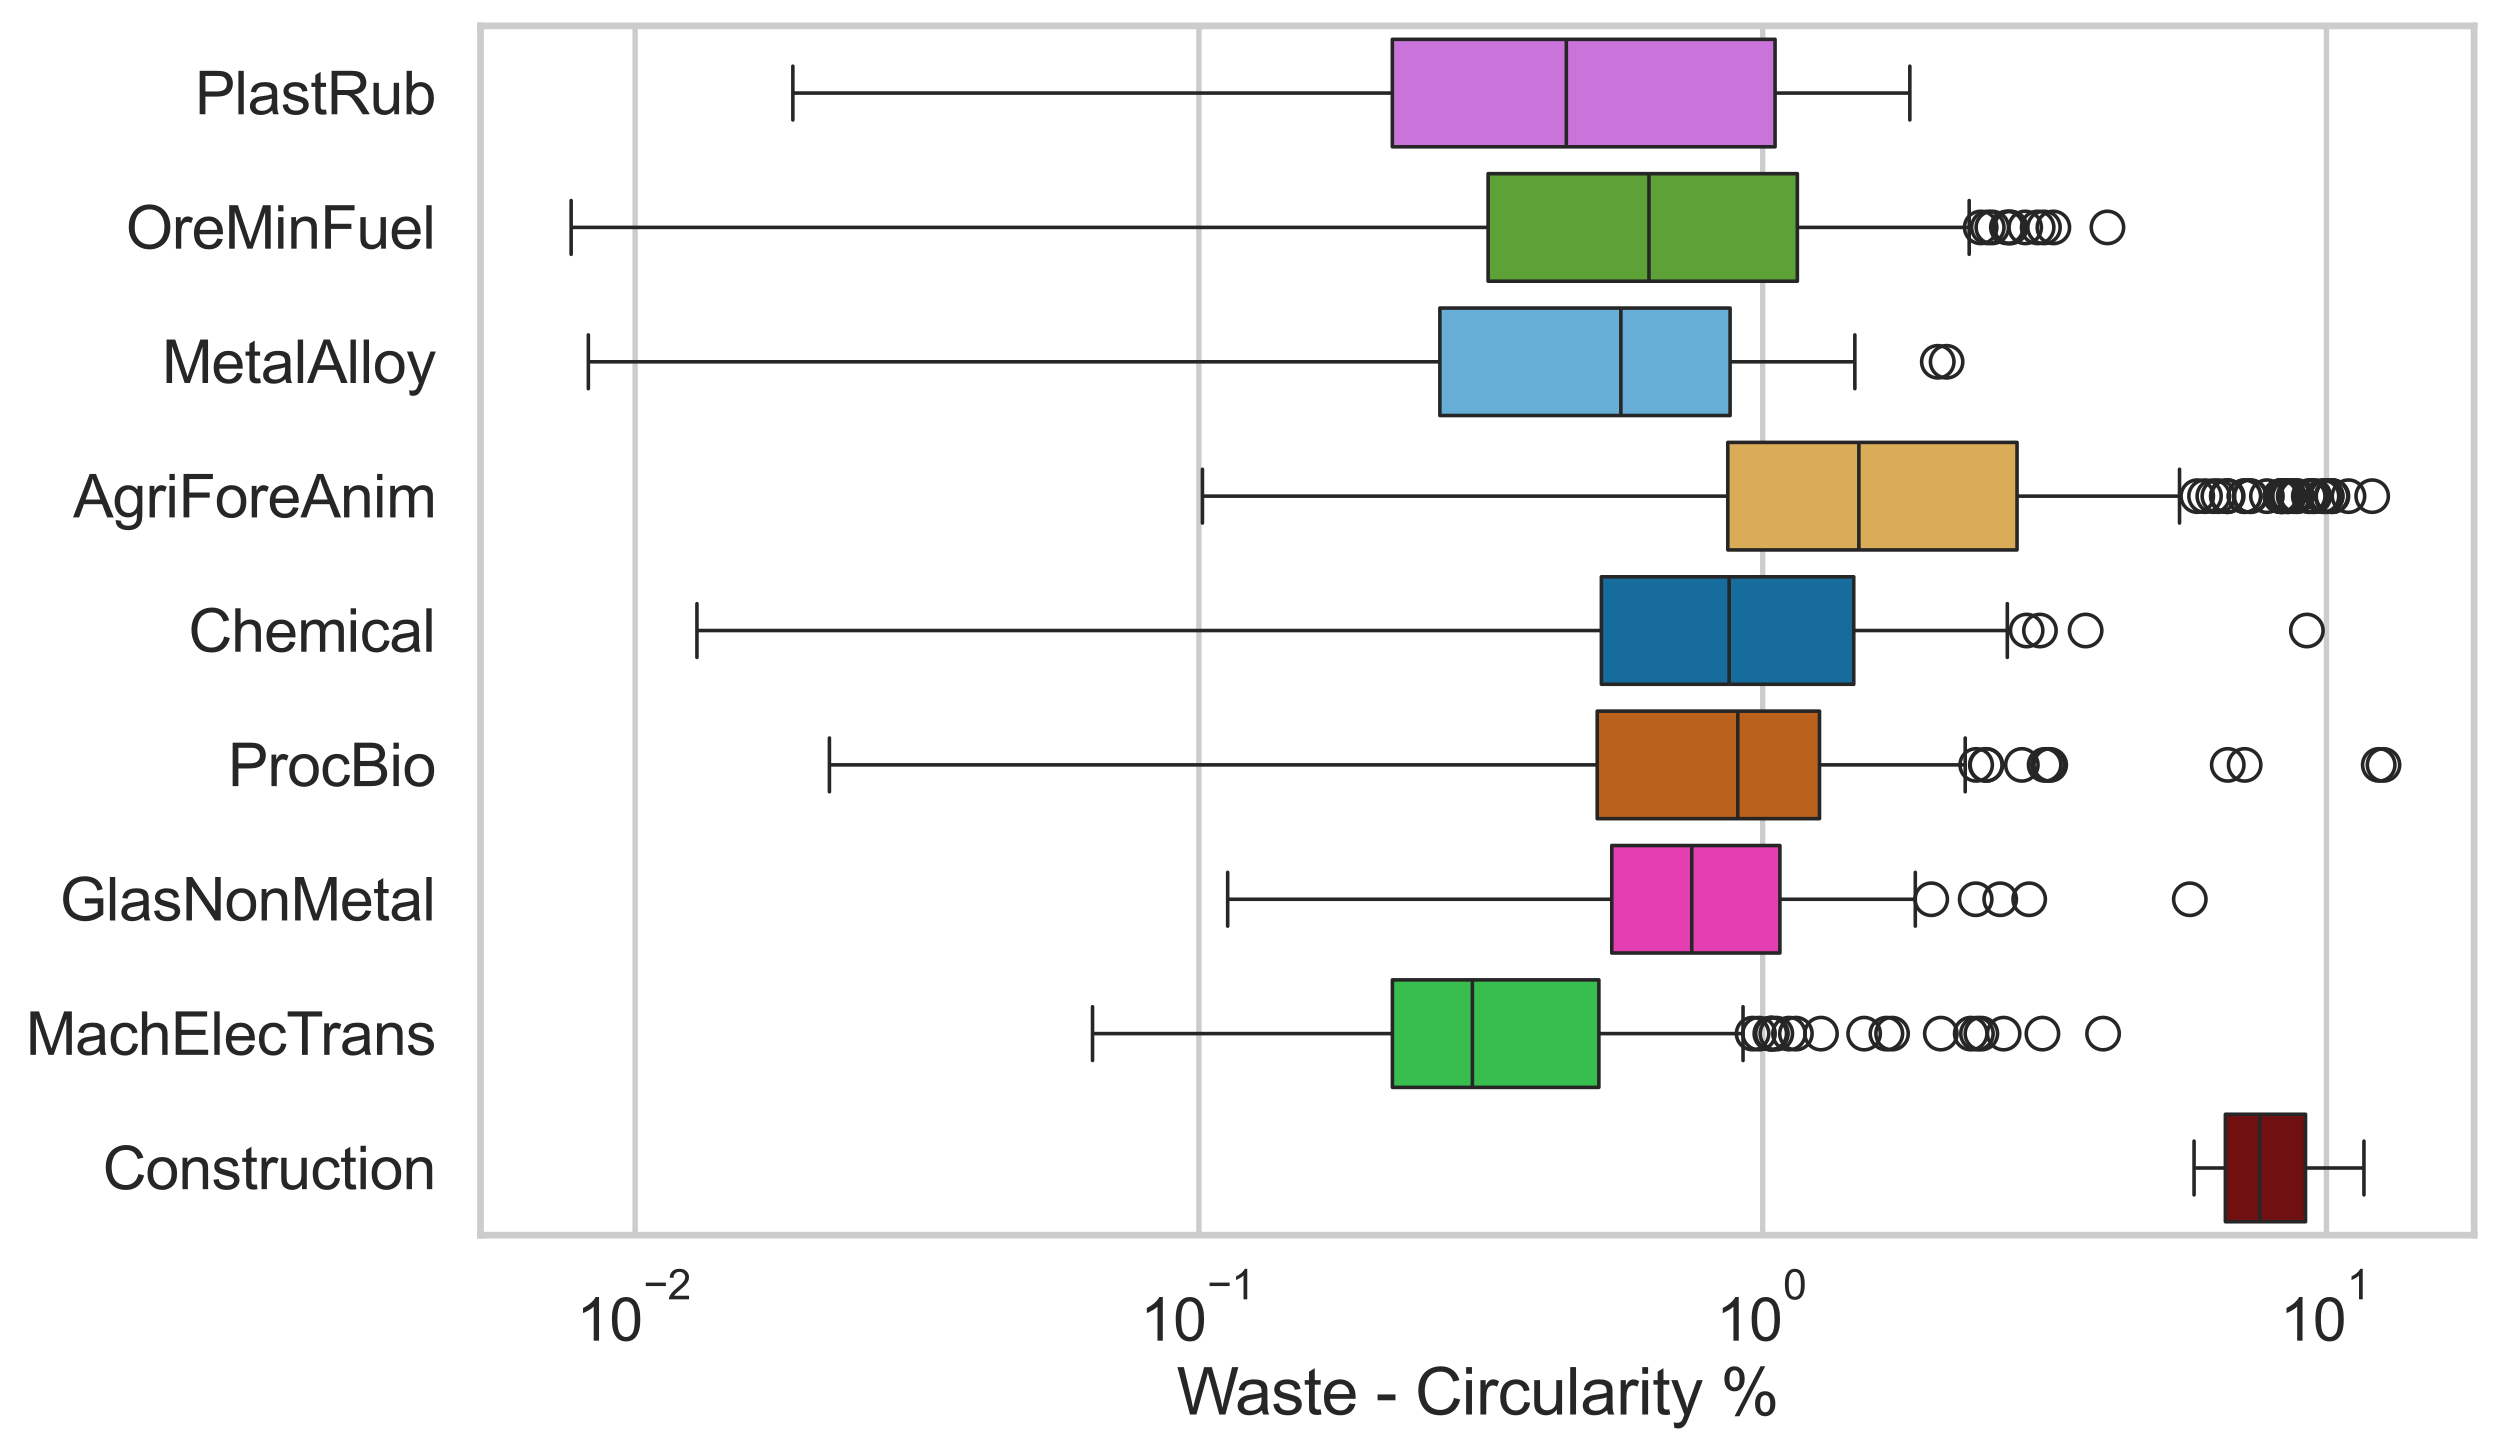 <?xml version="1.0" encoding="utf-8" standalone="no"?>
<!DOCTYPE svg PUBLIC "-//W3C//DTD SVG 1.1//EN"
  "http://www.w3.org/Graphics/SVG/1.1/DTD/svg11.dtd">
<svg xmlns:xlink="http://www.w3.org/1999/xlink" width="695.577pt" height="404.551pt" viewBox="0 0 695.577 404.551" xmlns="http://www.w3.org/2000/svg" version="1.1">
 <defs>
  <style type="text/css">*{stroke-linejoin: round; stroke-linecap: butt}</style>
 </defs>
 <g id="figure_1">
  <g id="patch_1">
   <path d="M 0 404.551 
L 695.577 404.551 
L 695.577 0 
L 0 0 
z
" style="fill: #ffffff"/>
  </g>
  <g id="axes_1">
   <g id="patch_2">
    <path d="M 133.697 343.665 
L 688.377 343.665 
L 688.377 7.2 
L 133.697 7.2 
z
" style="fill: #ffffff"/>
   </g>
   <g id="matplotlib.axis_1">
    <g id="xtick_1">
     <g id="line2d_1">
      <path d="M 176.711 343.665 
L 176.711 7.2 
" clip-path="url(#p4d8bfbf714)" style="fill: none; stroke: #cccccc; stroke-width: 1.5; stroke-linecap: round"/>
     </g>
     <g id="text_1">
      <!-- $\mathdefault{10^{-2}}$ -->
      <g style="fill: #262626" transform="translate(160.376 373.18) scale(0.165 -0.165)">
       <defs>
        <path id="ArialMT-31" d="M 2384 0 
L 1822 0 
L 1822 3584 
Q 1619 3391 1289 3197 
Q 959 3003 697 2906 
L 697 3450 
Q 1169 3672 1522 3987 
Q 1875 4303 2022 4600 
L 2384 4600 
L 2384 0 
z
" transform="scale(0.016)"/>
        <path id="ArialMT-30" d="M 266 2259 
Q 266 3072 433 3567 
Q 600 4063 929 4331 
Q 1259 4600 1759 4600 
Q 2128 4600 2406 4451 
Q 2684 4303 2865 4023 
Q 3047 3744 3150 3342 
Q 3253 2941 3253 2259 
Q 3253 1453 3087 958 
Q 2922 463 2592 192 
Q 2263 -78 1759 -78 
Q 1097 -78 719 397 
Q 266 969 266 2259 
z
M 844 2259 
Q 844 1131 1108 757 
Q 1372 384 1759 384 
Q 2147 384 2411 759 
Q 2675 1134 2675 2259 
Q 2675 3391 2411 3762 
Q 2147 4134 1753 4134 
Q 1366 4134 1134 3806 
Q 844 3388 844 2259 
z
" transform="scale(0.016)"/>
        <path id="ArialMT-2212" d="M 3381 1997 
L 356 1997 
L 356 2522 
L 3381 2522 
L 3381 1997 
z
" transform="scale(0.016)"/>
        <path id="ArialMT-32" d="M 3222 541 
L 3222 0 
L 194 0 
Q 188 203 259 391 
Q 375 700 629 1000 
Q 884 1300 1366 1694 
Q 2113 2306 2375 2664 
Q 2638 3022 2638 3341 
Q 2638 3675 2398 3904 
Q 2159 4134 1775 4134 
Q 1369 4134 1125 3890 
Q 881 3647 878 3216 
L 300 3275 
Q 359 3922 746 4261 
Q 1134 4600 1788 4600 
Q 2447 4600 2831 4234 
Q 3216 3869 3216 3328 
Q 3216 3053 3103 2787 
Q 2991 2522 2730 2228 
Q 2469 1934 1863 1422 
Q 1356 997 1212 845 
Q 1069 694 975 541 
L 3222 541 
z
" transform="scale(0.016)"/>
       </defs>
       <use xlink:href="#ArialMT-31" transform="translate(0 0.994)"/>
       <use xlink:href="#ArialMT-30" transform="translate(55.615 0.994)"/>
       <use xlink:href="#ArialMT-2212" transform="translate(112.973 70.688) scale(0.7)"/>
       <use xlink:href="#ArialMT-32" transform="translate(153.852 70.688) scale(0.7)"/>
      </g>
     </g>
    </g>
    <g id="xtick_2">
     <g id="line2d_2">
      <path d="M 333.572 343.665 
L 333.572 7.2 
" clip-path="url(#p4d8bfbf714)" style="fill: none; stroke: #cccccc; stroke-width: 1.5; stroke-linecap: round"/>
     </g>
     <g id="text_2">
      <!-- $\mathdefault{10^{-1}}$ -->
      <g style="fill: #262626" transform="translate(317.237 373.18) scale(0.165 -0.165)">
       <use xlink:href="#ArialMT-31" transform="translate(0 0.994)"/>
       <use xlink:href="#ArialMT-30" transform="translate(55.615 0.994)"/>
       <use xlink:href="#ArialMT-2212" transform="translate(112.973 70.688) scale(0.7)"/>
       <use xlink:href="#ArialMT-31" transform="translate(153.852 70.688) scale(0.7)"/>
      </g>
     </g>
    </g>
    <g id="xtick_3">
     <g id="line2d_3">
      <path d="M 490.432 343.665 
L 490.432 7.2 
" clip-path="url(#p4d8bfbf714)" style="fill: none; stroke: #cccccc; stroke-width: 1.5; stroke-linecap: round"/>
     </g>
     <g id="text_3">
      <!-- $\mathdefault{10^{0}}$ -->
      <g style="fill: #262626" transform="translate(477.48 373.18) scale(0.165 -0.165)">
       <use xlink:href="#ArialMT-31" transform="translate(0 0.994)"/>
       <use xlink:href="#ArialMT-30" transform="translate(55.615 0.994)"/>
       <use xlink:href="#ArialMT-30" transform="translate(112.973 70.688) scale(0.7)"/>
      </g>
     </g>
    </g>
    <g id="xtick_4">
     <g id="line2d_4">
      <path d="M 647.293 343.665 
L 647.293 7.2 
" clip-path="url(#p4d8bfbf714)" style="fill: none; stroke: #cccccc; stroke-width: 1.5; stroke-linecap: round"/>
     </g>
     <g id="text_4">
      <!-- $\mathdefault{10^{1}}$ -->
      <g style="fill: #262626" transform="translate(634.34 373.18) scale(0.165 -0.165)">
       <use xlink:href="#ArialMT-31" transform="translate(0 0.994)"/>
       <use xlink:href="#ArialMT-30" transform="translate(55.615 0.994)"/>
       <use xlink:href="#ArialMT-31" transform="translate(112.973 70.688) scale(0.7)"/>
      </g>
     </g>
    </g>
    <g id="xtick_5"/>
    <g id="xtick_6"/>
    <g id="xtick_7"/>
    <g id="xtick_8"/>
    <g id="xtick_9"/>
    <g id="xtick_10"/>
    <g id="xtick_11"/>
    <g id="xtick_12"/>
    <g id="xtick_13"/>
    <g id="xtick_14"/>
    <g id="xtick_15"/>
    <g id="xtick_16"/>
    <g id="xtick_17"/>
    <g id="xtick_18"/>
    <g id="xtick_19"/>
    <g id="xtick_20"/>
    <g id="xtick_21"/>
    <g id="xtick_22"/>
    <g id="xtick_23"/>
    <g id="xtick_24"/>
    <g id="xtick_25"/>
    <g id="xtick_26"/>
    <g id="xtick_27"/>
    <g id="xtick_28"/>
    <g id="xtick_29"/>
    <g id="xtick_30"/>
    <g id="xtick_31"/>
    <g id="xtick_32"/>
    <g id="text_5">
     <!-- Waste - Circularity % -->
     <g style="fill: #262626" transform="translate(327.366 393.563) scale(0.18 -0.18)">
      <defs>
       <path id="ArialMT-57" d="M 1294 0 
L 78 4581 
L 700 4581 
L 1397 1578 
Q 1509 1106 1591 641 
Q 1766 1375 1797 1488 
L 2669 4581 
L 3400 4581 
L 4056 2263 
Q 4303 1400 4413 641 
Q 4500 1075 4641 1638 
L 5359 4581 
L 5969 4581 
L 4713 0 
L 4128 0 
L 3163 3491 
Q 3041 3928 3019 4028 
Q 2947 3713 2884 3491 
L 1913 0 
L 1294 0 
z
" transform="scale(0.016)"/>
       <path id="ArialMT-61" d="M 2588 409 
Q 2275 144 1986 34 
Q 1697 -75 1366 -75 
Q 819 -75 525 192 
Q 231 459 231 875 
Q 231 1119 342 1320 
Q 453 1522 633 1644 
Q 813 1766 1038 1828 
Q 1203 1872 1538 1913 
Q 2219 1994 2541 2106 
Q 2544 2222 2544 2253 
Q 2544 2597 2384 2738 
Q 2169 2928 1744 2928 
Q 1347 2928 1158 2789 
Q 969 2650 878 2297 
L 328 2372 
Q 403 2725 575 2942 
Q 747 3159 1072 3276 
Q 1397 3394 1825 3394 
Q 2250 3394 2515 3294 
Q 2781 3194 2906 3042 
Q 3031 2891 3081 2659 
Q 3109 2516 3109 2141 
L 3109 1391 
Q 3109 606 3145 398 
Q 3181 191 3288 0 
L 2700 0 
Q 2613 175 2588 409 
z
M 2541 1666 
Q 2234 1541 1622 1453 
Q 1275 1403 1131 1340 
Q 988 1278 909 1158 
Q 831 1038 831 891 
Q 831 666 1001 516 
Q 1172 366 1500 366 
Q 1825 366 2078 508 
Q 2331 650 2450 897 
Q 2541 1088 2541 1459 
L 2541 1666 
z
" transform="scale(0.016)"/>
       <path id="ArialMT-73" d="M 197 991 
L 753 1078 
Q 800 744 1014 566 
Q 1228 388 1613 388 
Q 2000 388 2187 545 
Q 2375 703 2375 916 
Q 2375 1106 2209 1216 
Q 2094 1291 1634 1406 
Q 1016 1563 777 1677 
Q 538 1791 414 1992 
Q 291 2194 291 2438 
Q 291 2659 392 2848 
Q 494 3038 669 3163 
Q 800 3259 1026 3326 
Q 1253 3394 1513 3394 
Q 1903 3394 2198 3281 
Q 2494 3169 2634 2976 
Q 2775 2784 2828 2463 
L 2278 2388 
Q 2241 2644 2061 2787 
Q 1881 2931 1553 2931 
Q 1166 2931 1000 2803 
Q 834 2675 834 2503 
Q 834 2394 903 2306 
Q 972 2216 1119 2156 
Q 1203 2125 1616 2013 
Q 2213 1853 2448 1751 
Q 2684 1650 2818 1456 
Q 2953 1263 2953 975 
Q 2953 694 2789 445 
Q 2625 197 2315 61 
Q 2006 -75 1616 -75 
Q 969 -75 630 194 
Q 291 463 197 991 
z
" transform="scale(0.016)"/>
       <path id="ArialMT-74" d="M 1650 503 
L 1731 6 
Q 1494 -44 1306 -44 
Q 1000 -44 831 53 
Q 663 150 594 308 
Q 525 466 525 972 
L 525 2881 
L 113 2881 
L 113 3319 
L 525 3319 
L 525 4141 
L 1084 4478 
L 1084 3319 
L 1650 3319 
L 1650 2881 
L 1084 2881 
L 1084 941 
Q 1084 700 1114 631 
Q 1144 563 1211 522 
Q 1278 481 1403 481 
Q 1497 481 1650 503 
z
" transform="scale(0.016)"/>
       <path id="ArialMT-65" d="M 2694 1069 
L 3275 997 
Q 3138 488 2766 206 
Q 2394 -75 1816 -75 
Q 1088 -75 661 373 
Q 234 822 234 1631 
Q 234 2469 665 2931 
Q 1097 3394 1784 3394 
Q 2450 3394 2872 2941 
Q 3294 2488 3294 1666 
Q 3294 1616 3291 1516 
L 816 1516 
Q 847 969 1125 678 
Q 1403 388 1819 388 
Q 2128 388 2347 550 
Q 2566 713 2694 1069 
z
M 847 1978 
L 2700 1978 
Q 2663 2397 2488 2606 
Q 2219 2931 1791 2931 
Q 1403 2931 1139 2672 
Q 875 2413 847 1978 
z
" transform="scale(0.016)"/>
       <path id="ArialMT-20" transform="scale(0.016)"/>
       <path id="ArialMT-2d" d="M 203 1375 
L 203 1941 
L 1931 1941 
L 1931 1375 
L 203 1375 
z
" transform="scale(0.016)"/>
       <path id="ArialMT-43" d="M 3763 1606 
L 4369 1453 
Q 4178 706 3683 314 
Q 3188 -78 2472 -78 
Q 1731 -78 1267 223 
Q 803 525 561 1097 
Q 319 1669 319 2325 
Q 319 3041 592 3573 
Q 866 4106 1370 4382 
Q 1875 4659 2481 4659 
Q 3169 4659 3637 4309 
Q 4106 3959 4291 3325 
L 3694 3184 
Q 3534 3684 3231 3912 
Q 2928 4141 2469 4141 
Q 1941 4141 1586 3887 
Q 1231 3634 1087 3207 
Q 944 2781 944 2328 
Q 944 1744 1114 1308 
Q 1284 872 1643 656 
Q 2003 441 2422 441 
Q 2931 441 3284 734 
Q 3638 1028 3763 1606 
z
" transform="scale(0.016)"/>
       <path id="ArialMT-69" d="M 425 3934 
L 425 4581 
L 988 4581 
L 988 3934 
L 425 3934 
z
M 425 0 
L 425 3319 
L 988 3319 
L 988 0 
L 425 0 
z
" transform="scale(0.016)"/>
       <path id="ArialMT-72" d="M 416 0 
L 416 3319 
L 922 3319 
L 922 2816 
Q 1116 3169 1280 3281 
Q 1444 3394 1641 3394 
Q 1925 3394 2219 3213 
L 2025 2691 
Q 1819 2813 1613 2813 
Q 1428 2813 1281 2702 
Q 1134 2591 1072 2394 
Q 978 2094 978 1738 
L 978 0 
L 416 0 
z
" transform="scale(0.016)"/>
       <path id="ArialMT-63" d="M 2588 1216 
L 3141 1144 
Q 3050 572 2676 248 
Q 2303 -75 1759 -75 
Q 1078 -75 664 370 
Q 250 816 250 1647 
Q 250 2184 428 2587 
Q 606 2991 970 3192 
Q 1334 3394 1763 3394 
Q 2303 3394 2647 3120 
Q 2991 2847 3088 2344 
L 2541 2259 
Q 2463 2594 2264 2762 
Q 2066 2931 1784 2931 
Q 1359 2931 1093 2626 
Q 828 2322 828 1663 
Q 828 994 1084 691 
Q 1341 388 1753 388 
Q 2084 388 2306 591 
Q 2528 794 2588 1216 
z
" transform="scale(0.016)"/>
       <path id="ArialMT-75" d="M 2597 0 
L 2597 488 
Q 2209 -75 1544 -75 
Q 1250 -75 995 37 
Q 741 150 617 320 
Q 494 491 444 738 
Q 409 903 409 1263 
L 409 3319 
L 972 3319 
L 972 1478 
Q 972 1038 1006 884 
Q 1059 663 1231 536 
Q 1403 409 1656 409 
Q 1909 409 2131 539 
Q 2353 669 2445 892 
Q 2538 1116 2538 1541 
L 2538 3319 
L 3100 3319 
L 3100 0 
L 2597 0 
z
" transform="scale(0.016)"/>
       <path id="ArialMT-6c" d="M 409 0 
L 409 4581 
L 972 4581 
L 972 0 
L 409 0 
z
" transform="scale(0.016)"/>
       <path id="ArialMT-79" d="M 397 -1278 
L 334 -750 
Q 519 -800 656 -800 
Q 844 -800 956 -737 
Q 1069 -675 1141 -563 
Q 1194 -478 1313 -144 
Q 1328 -97 1363 -6 
L 103 3319 
L 709 3319 
L 1400 1397 
Q 1534 1031 1641 628 
Q 1738 1016 1872 1384 
L 2581 3319 
L 3144 3319 
L 1881 -56 
Q 1678 -603 1566 -809 
Q 1416 -1088 1222 -1217 
Q 1028 -1347 759 -1347 
Q 597 -1347 397 -1278 
z
" transform="scale(0.016)"/>
       <path id="ArialMT-25" d="M 372 3481 
Q 372 3972 619 4315 
Q 866 4659 1334 4659 
Q 1766 4659 2048 4351 
Q 2331 4044 2331 3447 
Q 2331 2866 2045 2552 
Q 1759 2238 1341 2238 
Q 925 2238 648 2547 
Q 372 2856 372 3481 
z
M 1350 4272 
Q 1141 4272 1002 4090 
Q 863 3909 863 3425 
Q 863 2984 1003 2804 
Q 1144 2625 1350 2625 
Q 1563 2625 1702 2806 
Q 1841 2988 1841 3469 
Q 1841 3913 1700 4092 
Q 1559 4272 1350 4272 
z
M 1353 -169 
L 3859 4659 
L 4316 4659 
L 1819 -169 
L 1353 -169 
z
M 3334 1075 
Q 3334 1569 3581 1911 
Q 3828 2253 4300 2253 
Q 4731 2253 5014 1945 
Q 5297 1638 5297 1041 
Q 5297 459 5011 145 
Q 4725 -169 4303 -169 
Q 3888 -169 3611 142 
Q 3334 453 3334 1075 
z
M 4316 1866 
Q 4103 1866 3964 1684 
Q 3825 1503 3825 1019 
Q 3825 581 3965 400 
Q 4106 219 4313 219 
Q 4528 219 4667 400 
Q 4806 581 4806 1063 
Q 4806 1506 4665 1686 
Q 4525 1866 4316 1866 
z
" transform="scale(0.016)"/>
      </defs>
      <use xlink:href="#ArialMT-57"/>
      <use xlink:href="#ArialMT-61" transform="translate(90.635 0)"/>
      <use xlink:href="#ArialMT-73" transform="translate(146.25 0)"/>
      <use xlink:href="#ArialMT-74" transform="translate(196.25 0)"/>
      <use xlink:href="#ArialMT-65" transform="translate(224.033 0)"/>
      <use xlink:href="#ArialMT-20" transform="translate(279.648 0)"/>
      <use xlink:href="#ArialMT-2d" transform="translate(307.432 0)"/>
      <use xlink:href="#ArialMT-20" transform="translate(340.732 0)"/>
      <use xlink:href="#ArialMT-43" transform="translate(368.516 0)"/>
      <use xlink:href="#ArialMT-69" transform="translate(440.732 0)"/>
      <use xlink:href="#ArialMT-72" transform="translate(462.949 0)"/>
      <use xlink:href="#ArialMT-63" transform="translate(496.25 0)"/>
      <use xlink:href="#ArialMT-75" transform="translate(546.25 0)"/>
      <use xlink:href="#ArialMT-6c" transform="translate(601.865 0)"/>
      <use xlink:href="#ArialMT-61" transform="translate(624.082 0)"/>
      <use xlink:href="#ArialMT-72" transform="translate(679.697 0)"/>
      <use xlink:href="#ArialMT-69" transform="translate(712.998 0)"/>
      <use xlink:href="#ArialMT-74" transform="translate(735.215 0)"/>
      <use xlink:href="#ArialMT-79" transform="translate(762.998 0)"/>
      <use xlink:href="#ArialMT-20" transform="translate(812.998 0)"/>
      <use xlink:href="#ArialMT-25" transform="translate(840.781 0)"/>
     </g>
    </g>
   </g>
   <g id="matplotlib.axis_2">
    <g id="ytick_1">
     <g id="text_6">
      <!-- PlastRub -->
      <g style="fill: #262626" transform="translate(54.248 31.798) scale(0.165 -0.165)">
       <defs>
        <path id="ArialMT-50" d="M 494 0 
L 494 4581 
L 2222 4581 
Q 2678 4581 2919 4538 
Q 3256 4481 3484 4323 
Q 3713 4166 3852 3881 
Q 3991 3597 3991 3256 
Q 3991 2672 3619 2267 
Q 3247 1863 2275 1863 
L 1100 1863 
L 1100 0 
L 494 0 
z
M 1100 2403 
L 2284 2403 
Q 2872 2403 3119 2622 
Q 3366 2841 3366 3238 
Q 3366 3525 3220 3729 
Q 3075 3934 2838 4000 
Q 2684 4041 2272 4041 
L 1100 4041 
L 1100 2403 
z
" transform="scale(0.016)"/>
        <path id="ArialMT-52" d="M 503 0 
L 503 4581 
L 2534 4581 
Q 3147 4581 3465 4457 
Q 3784 4334 3975 4021 
Q 4166 3709 4166 3331 
Q 4166 2844 3850 2509 
Q 3534 2175 2875 2084 
Q 3116 1969 3241 1856 
Q 3506 1613 3744 1247 
L 4541 0 
L 3778 0 
L 3172 953 
Q 2906 1366 2734 1584 
Q 2563 1803 2427 1890 
Q 2291 1978 2150 2013 
Q 2047 2034 1813 2034 
L 1109 2034 
L 1109 0 
L 503 0 
z
M 1109 2559 
L 2413 2559 
Q 2828 2559 3062 2645 
Q 3297 2731 3419 2920 
Q 3541 3109 3541 3331 
Q 3541 3656 3305 3865 
Q 3069 4075 2559 4075 
L 1109 4075 
L 1109 2559 
z
" transform="scale(0.016)"/>
        <path id="ArialMT-62" d="M 941 0 
L 419 0 
L 419 4581 
L 981 4581 
L 981 2947 
Q 1338 3394 1891 3394 
Q 2197 3394 2470 3270 
Q 2744 3147 2920 2923 
Q 3097 2700 3197 2384 
Q 3297 2069 3297 1709 
Q 3297 856 2875 390 
Q 2453 -75 1863 -75 
Q 1275 -75 941 416 
L 941 0 
z
M 934 1684 
Q 934 1088 1097 822 
Q 1363 388 1816 388 
Q 2184 388 2453 708 
Q 2722 1028 2722 1663 
Q 2722 2313 2464 2622 
Q 2206 2931 1841 2931 
Q 1472 2931 1203 2611 
Q 934 2291 934 1684 
z
" transform="scale(0.016)"/>
       </defs>
       <use xlink:href="#ArialMT-50"/>
       <use xlink:href="#ArialMT-6c" transform="translate(66.699 0)"/>
       <use xlink:href="#ArialMT-61" transform="translate(88.916 0)"/>
       <use xlink:href="#ArialMT-73" transform="translate(144.531 0)"/>
       <use xlink:href="#ArialMT-74" transform="translate(194.531 0)"/>
       <use xlink:href="#ArialMT-52" transform="translate(222.314 0)"/>
       <use xlink:href="#ArialMT-75" transform="translate(294.531 0)"/>
       <use xlink:href="#ArialMT-62" transform="translate(350.146 0)"/>
      </g>
     </g>
    </g>
    <g id="ytick_2">
     <g id="text_7">
      <!-- OreMinFuel -->
      <g style="fill: #262626" transform="translate(35.013 69.183) scale(0.165 -0.165)">
       <defs>
        <path id="ArialMT-4f" d="M 309 2231 
Q 309 3372 921 4017 
Q 1534 4663 2503 4663 
Q 3138 4663 3647 4359 
Q 4156 4056 4423 3514 
Q 4691 2972 4691 2284 
Q 4691 1588 4409 1038 
Q 4128 488 3612 205 
Q 3097 -78 2500 -78 
Q 1853 -78 1343 234 
Q 834 547 571 1087 
Q 309 1628 309 2231 
z
M 934 2222 
Q 934 1394 1379 917 
Q 1825 441 2497 441 
Q 3181 441 3623 922 
Q 4066 1403 4066 2288 
Q 4066 2847 3877 3264 
Q 3688 3681 3323 3911 
Q 2959 4141 2506 4141 
Q 1863 4141 1398 3698 
Q 934 3256 934 2222 
z
" transform="scale(0.016)"/>
        <path id="ArialMT-4d" d="M 475 0 
L 475 4581 
L 1388 4581 
L 2472 1338 
Q 2622 884 2691 659 
Q 2769 909 2934 1394 
L 4031 4581 
L 4847 4581 
L 4847 0 
L 4263 0 
L 4263 3834 
L 2931 0 
L 2384 0 
L 1059 3900 
L 1059 0 
L 475 0 
z
" transform="scale(0.016)"/>
        <path id="ArialMT-6e" d="M 422 0 
L 422 3319 
L 928 3319 
L 928 2847 
Q 1294 3394 1984 3394 
Q 2284 3394 2536 3286 
Q 2788 3178 2913 3003 
Q 3038 2828 3088 2588 
Q 3119 2431 3119 2041 
L 3119 0 
L 2556 0 
L 2556 2019 
Q 2556 2363 2490 2533 
Q 2425 2703 2258 2804 
Q 2091 2906 1866 2906 
Q 1506 2906 1245 2678 
Q 984 2450 984 1813 
L 984 0 
L 422 0 
z
" transform="scale(0.016)"/>
        <path id="ArialMT-46" d="M 525 0 
L 525 4581 
L 3616 4581 
L 3616 4041 
L 1131 4041 
L 1131 2622 
L 3281 2622 
L 3281 2081 
L 1131 2081 
L 1131 0 
L 525 0 
z
" transform="scale(0.016)"/>
       </defs>
       <use xlink:href="#ArialMT-4f"/>
       <use xlink:href="#ArialMT-72" transform="translate(77.783 0)"/>
       <use xlink:href="#ArialMT-65" transform="translate(111.084 0)"/>
       <use xlink:href="#ArialMT-4d" transform="translate(166.699 0)"/>
       <use xlink:href="#ArialMT-69" transform="translate(250 0)"/>
       <use xlink:href="#ArialMT-6e" transform="translate(272.217 0)"/>
       <use xlink:href="#ArialMT-46" transform="translate(327.832 0)"/>
       <use xlink:href="#ArialMT-75" transform="translate(388.916 0)"/>
       <use xlink:href="#ArialMT-65" transform="translate(444.531 0)"/>
       <use xlink:href="#ArialMT-6c" transform="translate(500.146 0)"/>
      </g>
     </g>
    </g>
    <g id="ytick_3">
     <g id="text_8">
      <!-- MetalAlloy -->
      <g style="fill: #262626" transform="translate(45.088 106.568) scale(0.165 -0.165)">
       <defs>
        <path id="ArialMT-41" d="M -9 0 
L 1750 4581 
L 2403 4581 
L 4278 0 
L 3588 0 
L 3053 1388 
L 1138 1388 
L 634 0 
L -9 0 
z
M 1313 1881 
L 2866 1881 
L 2388 3150 
Q 2169 3728 2063 4100 
Q 1975 3659 1816 3225 
L 1313 1881 
z
" transform="scale(0.016)"/>
        <path id="ArialMT-6f" d="M 213 1659 
Q 213 2581 725 3025 
Q 1153 3394 1769 3394 
Q 2453 3394 2887 2945 
Q 3322 2497 3322 1706 
Q 3322 1066 3130 698 
Q 2938 331 2570 128 
Q 2203 -75 1769 -75 
Q 1072 -75 642 372 
Q 213 819 213 1659 
z
M 791 1659 
Q 791 1022 1069 705 
Q 1347 388 1769 388 
Q 2188 388 2466 706 
Q 2744 1025 2744 1678 
Q 2744 2294 2464 2611 
Q 2184 2928 1769 2928 
Q 1347 2928 1069 2612 
Q 791 2297 791 1659 
z
" transform="scale(0.016)"/>
       </defs>
       <use xlink:href="#ArialMT-4d"/>
       <use xlink:href="#ArialMT-65" transform="translate(83.301 0)"/>
       <use xlink:href="#ArialMT-74" transform="translate(138.916 0)"/>
       <use xlink:href="#ArialMT-61" transform="translate(166.699 0)"/>
       <use xlink:href="#ArialMT-6c" transform="translate(222.314 0)"/>
       <use xlink:href="#ArialMT-41" transform="translate(244.531 0)"/>
       <use xlink:href="#ArialMT-6c" transform="translate(311.23 0)"/>
       <use xlink:href="#ArialMT-6c" transform="translate(333.447 0)"/>
       <use xlink:href="#ArialMT-6f" transform="translate(355.664 0)"/>
       <use xlink:href="#ArialMT-79" transform="translate(411.279 0)"/>
      </g>
     </g>
    </g>
    <g id="ytick_4">
     <g id="text_9">
      <!-- AgriForeAnim -->
      <g style="fill: #262626" transform="translate(20.341 143.953) scale(0.165 -0.165)">
       <defs>
        <path id="ArialMT-67" d="M 319 -275 
L 866 -356 
Q 900 -609 1056 -725 
Q 1266 -881 1628 -881 
Q 2019 -881 2231 -725 
Q 2444 -569 2519 -288 
Q 2563 -116 2559 434 
Q 2191 0 1641 0 
Q 956 0 581 494 
Q 206 988 206 1678 
Q 206 2153 378 2554 
Q 550 2956 876 3175 
Q 1203 3394 1644 3394 
Q 2231 3394 2613 2919 
L 2613 3319 
L 3131 3319 
L 3131 450 
Q 3131 -325 2973 -648 
Q 2816 -972 2473 -1159 
Q 2131 -1347 1631 -1347 
Q 1038 -1347 672 -1080 
Q 306 -813 319 -275 
z
M 784 1719 
Q 784 1066 1043 766 
Q 1303 466 1694 466 
Q 2081 466 2343 764 
Q 2606 1063 2606 1700 
Q 2606 2309 2336 2618 
Q 2066 2928 1684 2928 
Q 1309 2928 1046 2623 
Q 784 2319 784 1719 
z
" transform="scale(0.016)"/>
        <path id="ArialMT-6d" d="M 422 0 
L 422 3319 
L 925 3319 
L 925 2853 
Q 1081 3097 1340 3245 
Q 1600 3394 1931 3394 
Q 2300 3394 2536 3241 
Q 2772 3088 2869 2813 
Q 3263 3394 3894 3394 
Q 4388 3394 4653 3120 
Q 4919 2847 4919 2278 
L 4919 0 
L 4359 0 
L 4359 2091 
Q 4359 2428 4304 2576 
Q 4250 2725 4106 2815 
Q 3963 2906 3769 2906 
Q 3419 2906 3187 2673 
Q 2956 2441 2956 1928 
L 2956 0 
L 2394 0 
L 2394 2156 
Q 2394 2531 2256 2718 
Q 2119 2906 1806 2906 
Q 1569 2906 1367 2781 
Q 1166 2656 1075 2415 
Q 984 2175 984 1722 
L 984 0 
L 422 0 
z
" transform="scale(0.016)"/>
       </defs>
       <use xlink:href="#ArialMT-41"/>
       <use xlink:href="#ArialMT-67" transform="translate(66.699 0)"/>
       <use xlink:href="#ArialMT-72" transform="translate(122.314 0)"/>
       <use xlink:href="#ArialMT-69" transform="translate(155.615 0)"/>
       <use xlink:href="#ArialMT-46" transform="translate(177.832 0)"/>
       <use xlink:href="#ArialMT-6f" transform="translate(238.916 0)"/>
       <use xlink:href="#ArialMT-72" transform="translate(294.531 0)"/>
       <use xlink:href="#ArialMT-65" transform="translate(327.832 0)"/>
       <use xlink:href="#ArialMT-41" transform="translate(383.447 0)"/>
       <use xlink:href="#ArialMT-6e" transform="translate(450.146 0)"/>
       <use xlink:href="#ArialMT-69" transform="translate(505.762 0)"/>
       <use xlink:href="#ArialMT-6d" transform="translate(527.979 0)"/>
      </g>
     </g>
    </g>
    <g id="ytick_5">
     <g id="text_10">
      <!-- Chemical -->
      <g style="fill: #262626" transform="translate(52.428 181.337) scale(0.165 -0.165)">
       <defs>
        <path id="ArialMT-68" d="M 422 0 
L 422 4581 
L 984 4581 
L 984 2938 
Q 1378 3394 1978 3394 
Q 2347 3394 2619 3248 
Q 2891 3103 3008 2847 
Q 3125 2591 3125 2103 
L 3125 0 
L 2563 0 
L 2563 2103 
Q 2563 2525 2380 2717 
Q 2197 2909 1863 2909 
Q 1613 2909 1392 2779 
Q 1172 2650 1078 2428 
Q 984 2206 984 1816 
L 984 0 
L 422 0 
z
" transform="scale(0.016)"/>
       </defs>
       <use xlink:href="#ArialMT-43"/>
       <use xlink:href="#ArialMT-68" transform="translate(72.217 0)"/>
       <use xlink:href="#ArialMT-65" transform="translate(127.832 0)"/>
       <use xlink:href="#ArialMT-6d" transform="translate(183.447 0)"/>
       <use xlink:href="#ArialMT-69" transform="translate(266.748 0)"/>
       <use xlink:href="#ArialMT-63" transform="translate(288.965 0)"/>
       <use xlink:href="#ArialMT-61" transform="translate(338.965 0)"/>
       <use xlink:href="#ArialMT-6c" transform="translate(394.58 0)"/>
      </g>
     </g>
    </g>
    <g id="ytick_6">
     <g id="text_11">
      <!-- ProcBio -->
      <g style="fill: #262626" transform="translate(63.424 218.722) scale(0.165 -0.165)">
       <defs>
        <path id="ArialMT-42" d="M 469 0 
L 469 4581 
L 2188 4581 
Q 2713 4581 3030 4442 
Q 3347 4303 3526 4014 
Q 3706 3725 3706 3409 
Q 3706 3116 3547 2856 
Q 3388 2597 3066 2438 
Q 3481 2316 3704 2022 
Q 3928 1728 3928 1328 
Q 3928 1006 3792 729 
Q 3656 453 3456 303 
Q 3256 153 2954 76 
Q 2653 0 2216 0 
L 469 0 
z
M 1075 2656 
L 2066 2656 
Q 2469 2656 2644 2709 
Q 2875 2778 2992 2937 
Q 3109 3097 3109 3338 
Q 3109 3566 3000 3739 
Q 2891 3913 2687 3977 
Q 2484 4041 1991 4041 
L 1075 4041 
L 1075 2656 
z
M 1075 541 
L 2216 541 
Q 2509 541 2628 563 
Q 2838 600 2978 687 
Q 3119 775 3209 942 
Q 3300 1109 3300 1328 
Q 3300 1584 3169 1773 
Q 3038 1963 2805 2039 
Q 2572 2116 2134 2116 
L 1075 2116 
L 1075 541 
z
" transform="scale(0.016)"/>
       </defs>
       <use xlink:href="#ArialMT-50"/>
       <use xlink:href="#ArialMT-72" transform="translate(66.699 0)"/>
       <use xlink:href="#ArialMT-6f" transform="translate(100 0)"/>
       <use xlink:href="#ArialMT-63" transform="translate(155.615 0)"/>
       <use xlink:href="#ArialMT-42" transform="translate(205.615 0)"/>
       <use xlink:href="#ArialMT-69" transform="translate(272.314 0)"/>
       <use xlink:href="#ArialMT-6f" transform="translate(294.531 0)"/>
      </g>
     </g>
    </g>
    <g id="ytick_7">
     <g id="text_12">
      <!-- GlasNonMetal -->
      <g style="fill: #262626" transform="translate(16.659 256.107) scale(0.165 -0.165)">
       <defs>
        <path id="ArialMT-47" d="M 2638 1797 
L 2638 2334 
L 4578 2338 
L 4578 638 
Q 4131 281 3656 101 
Q 3181 -78 2681 -78 
Q 2006 -78 1454 211 
Q 903 500 622 1047 
Q 341 1594 341 2269 
Q 341 2938 620 3517 
Q 900 4097 1425 4378 
Q 1950 4659 2634 4659 
Q 3131 4659 3532 4498 
Q 3934 4338 4162 4050 
Q 4391 3763 4509 3300 
L 3963 3150 
Q 3859 3500 3706 3700 
Q 3553 3900 3268 4020 
Q 2984 4141 2638 4141 
Q 2222 4141 1919 4014 
Q 1616 3888 1430 3681 
Q 1244 3475 1141 3228 
Q 966 2803 966 2306 
Q 966 1694 1177 1281 
Q 1388 869 1791 669 
Q 2194 469 2647 469 
Q 3041 469 3416 620 
Q 3791 772 3984 944 
L 3984 1797 
L 2638 1797 
z
" transform="scale(0.016)"/>
        <path id="ArialMT-4e" d="M 488 0 
L 488 4581 
L 1109 4581 
L 3516 984 
L 3516 4581 
L 4097 4581 
L 4097 0 
L 3475 0 
L 1069 3600 
L 1069 0 
L 488 0 
z
" transform="scale(0.016)"/>
       </defs>
       <use xlink:href="#ArialMT-47"/>
       <use xlink:href="#ArialMT-6c" transform="translate(77.783 0)"/>
       <use xlink:href="#ArialMT-61" transform="translate(100 0)"/>
       <use xlink:href="#ArialMT-73" transform="translate(155.615 0)"/>
       <use xlink:href="#ArialMT-4e" transform="translate(205.615 0)"/>
       <use xlink:href="#ArialMT-6f" transform="translate(277.832 0)"/>
       <use xlink:href="#ArialMT-6e" transform="translate(333.447 0)"/>
       <use xlink:href="#ArialMT-4d" transform="translate(389.062 0)"/>
       <use xlink:href="#ArialMT-65" transform="translate(472.363 0)"/>
       <use xlink:href="#ArialMT-74" transform="translate(527.979 0)"/>
       <use xlink:href="#ArialMT-61" transform="translate(555.762 0)"/>
       <use xlink:href="#ArialMT-6c" transform="translate(611.377 0)"/>
      </g>
     </g>
    </g>
    <g id="ytick_8">
     <g id="text_13">
      <!-- MachElecTrans -->
      <g style="fill: #262626" transform="translate(7.2 293.492) scale(0.165 -0.165)">
       <defs>
        <path id="ArialMT-45" d="M 506 0 
L 506 4581 
L 3819 4581 
L 3819 4041 
L 1113 4041 
L 1113 2638 
L 3647 2638 
L 3647 2100 
L 1113 2100 
L 1113 541 
L 3925 541 
L 3925 0 
L 506 0 
z
" transform="scale(0.016)"/>
        <path id="ArialMT-54" d="M 1659 0 
L 1659 4041 
L 150 4041 
L 150 4581 
L 3781 4581 
L 3781 4041 
L 2266 4041 
L 2266 0 
L 1659 0 
z
" transform="scale(0.016)"/>
       </defs>
       <use xlink:href="#ArialMT-4d"/>
       <use xlink:href="#ArialMT-61" transform="translate(83.301 0)"/>
       <use xlink:href="#ArialMT-63" transform="translate(138.916 0)"/>
       <use xlink:href="#ArialMT-68" transform="translate(188.916 0)"/>
       <use xlink:href="#ArialMT-45" transform="translate(244.531 0)"/>
       <use xlink:href="#ArialMT-6c" transform="translate(311.23 0)"/>
       <use xlink:href="#ArialMT-65" transform="translate(333.447 0)"/>
       <use xlink:href="#ArialMT-63" transform="translate(389.062 0)"/>
       <use xlink:href="#ArialMT-54" transform="translate(439.062 0)"/>
       <use xlink:href="#ArialMT-72" transform="translate(496.396 0)"/>
       <use xlink:href="#ArialMT-61" transform="translate(529.697 0)"/>
       <use xlink:href="#ArialMT-6e" transform="translate(585.312 0)"/>
       <use xlink:href="#ArialMT-73" transform="translate(640.928 0)"/>
      </g>
     </g>
    </g>
    <g id="ytick_9">
     <g id="text_14">
      <!-- Construction -->
      <g style="fill: #262626" transform="translate(28.575 330.877) scale(0.165 -0.165)">
       <use xlink:href="#ArialMT-43"/>
       <use xlink:href="#ArialMT-6f" transform="translate(72.217 0)"/>
       <use xlink:href="#ArialMT-6e" transform="translate(127.832 0)"/>
       <use xlink:href="#ArialMT-73" transform="translate(183.447 0)"/>
       <use xlink:href="#ArialMT-74" transform="translate(233.447 0)"/>
       <use xlink:href="#ArialMT-72" transform="translate(261.23 0)"/>
       <use xlink:href="#ArialMT-75" transform="translate(294.531 0)"/>
       <use xlink:href="#ArialMT-63" transform="translate(350.146 0)"/>
       <use xlink:href="#ArialMT-74" transform="translate(400.146 0)"/>
       <use xlink:href="#ArialMT-69" transform="translate(427.93 0)"/>
       <use xlink:href="#ArialMT-6f" transform="translate(450.146 0)"/>
       <use xlink:href="#ArialMT-6e" transform="translate(505.762 0)"/>
      </g>
     </g>
    </g>
   </g>
   <g id="patch_3">
    <path d="M 387.395 10.938 
L 387.395 40.846 
L 493.878 40.846 
L 493.878 10.938 
L 387.395 10.938 
z
" clip-path="url(#p4d8bfbf714)" style="fill: #ca74db; stroke: #262626; stroke-linejoin: miter"/>
   </g>
   <g id="line2d_5">
    <path d="M 387.395 25.892 
L 220.598 25.892 
" clip-path="url(#p4d8bfbf714)" style="fill: none; stroke: #262626"/>
   </g>
   <g id="line2d_6">
    <path d="M 493.878 25.892 
L 531.376 25.892 
" clip-path="url(#p4d8bfbf714)" style="fill: none; stroke: #262626"/>
   </g>
   <g id="line2d_7">
    <path d="M 220.598 18.415 
L 220.598 33.369 
" clip-path="url(#p4d8bfbf714)" style="fill: none; stroke: #262626; stroke-linecap: round"/>
   </g>
   <g id="line2d_8">
    <path d="M 531.376 18.415 
L 531.376 33.369 
" clip-path="url(#p4d8bfbf714)" style="fill: none; stroke: #262626; stroke-linecap: round"/>
   </g>
   <g id="line2d_9"/>
   <g id="patch_4">
    <path d="M 414.038 48.323 
L 414.038 78.231 
L 500.08 78.231 
L 500.08 48.323 
L 414.038 48.323 
z
" clip-path="url(#p4d8bfbf714)" style="fill: #5ca236; stroke: #262626; stroke-linejoin: miter"/>
   </g>
   <g id="line2d_10">
    <path d="M 414.038 63.277 
L 158.91 63.277 
" clip-path="url(#p4d8bfbf714)" style="fill: none; stroke: #262626"/>
   </g>
   <g id="line2d_11">
    <path d="M 500.08 63.277 
L 547.89 63.277 
" clip-path="url(#p4d8bfbf714)" style="fill: none; stroke: #262626"/>
   </g>
   <g id="line2d_12">
    <path d="M 158.91 55.8 
L 158.91 70.754 
" clip-path="url(#p4d8bfbf714)" style="fill: none; stroke: #262626; stroke-linecap: round"/>
   </g>
   <g id="line2d_13">
    <path d="M 547.89 55.8 
L 547.89 70.754 
" clip-path="url(#p4d8bfbf714)" style="fill: none; stroke: #262626; stroke-linecap: round"/>
   </g>
   <g id="line2d_14">
    <defs>
     <path id="m207a0788f5" d="M 0 4.5 
C 1.193 4.5 2.338 4.026 3.182 3.182 
C 4.026 2.338 4.5 1.193 4.5 0 
C 4.5 -1.193 4.026 -2.338 3.182 -3.182 
C 2.338 -4.026 1.193 -4.5 0 -4.5 
C -1.193 -4.5 -2.338 -4.026 -3.182 -3.182 
C -4.026 -2.338 -4.5 -1.193 -4.5 0 
C -4.5 1.193 -4.026 2.338 -3.182 3.182 
C -2.338 4.026 -1.193 4.5 0 4.5 
z
" style="stroke: #262626"/>
    </defs>
    <g clip-path="url(#p4d8bfbf714)">
     <use xlink:href="#m207a0788f5" x="563.476" y="63.277" style="fill-opacity: 0; stroke: #262626"/>
     <use xlink:href="#m207a0788f5" x="586.356" y="63.277" style="fill-opacity: 0; stroke: #262626"/>
     <use xlink:href="#m207a0788f5" x="558.376" y="63.277" style="fill-opacity: 0; stroke: #262626"/>
     <use xlink:href="#m207a0788f5" x="571.313" y="63.277" style="fill-opacity: 0; stroke: #262626"/>
     <use xlink:href="#m207a0788f5" x="553.069" y="63.277" style="fill-opacity: 0; stroke: #262626"/>
     <use xlink:href="#m207a0788f5" x="559.421" y="63.277" style="fill-opacity: 0; stroke: #262626"/>
     <use xlink:href="#m207a0788f5" x="559.067" y="63.277" style="fill-opacity: 0; stroke: #262626"/>
     <use xlink:href="#m207a0788f5" x="566.943" y="63.277" style="fill-opacity: 0; stroke: #262626"/>
     <use xlink:href="#m207a0788f5" x="551.082" y="63.277" style="fill-opacity: 0; stroke: #262626"/>
     <use xlink:href="#m207a0788f5" x="568.701" y="63.277" style="fill-opacity: 0; stroke: #262626"/>
     <use xlink:href="#m207a0788f5" x="554.314" y="63.277" style="fill-opacity: 0; stroke: #262626"/>
    </g>
   </g>
   <g id="patch_5">
    <path d="M 400.613 85.708 
L 400.613 115.616 
L 481.367 115.616 
L 481.367 85.708 
L 400.613 85.708 
z
" clip-path="url(#p4d8bfbf714)" style="fill: #68afd7; stroke: #262626; stroke-linejoin: miter"/>
   </g>
   <g id="line2d_15">
    <path d="M 400.613 100.662 
L 163.699 100.662 
" clip-path="url(#p4d8bfbf714)" style="fill: none; stroke: #262626"/>
   </g>
   <g id="line2d_16">
    <path d="M 481.367 100.662 
L 516.076 100.662 
" clip-path="url(#p4d8bfbf714)" style="fill: none; stroke: #262626"/>
   </g>
   <g id="line2d_17">
    <path d="M 163.699 93.185 
L 163.699 108.139 
" clip-path="url(#p4d8bfbf714)" style="fill: none; stroke: #262626; stroke-linecap: round"/>
   </g>
   <g id="line2d_18">
    <path d="M 516.076 93.185 
L 516.076 108.139 
" clip-path="url(#p4d8bfbf714)" style="fill: none; stroke: #262626; stroke-linecap: round"/>
   </g>
   <g id="line2d_19">
    <g clip-path="url(#p4d8bfbf714)">
     <use xlink:href="#m207a0788f5" x="539.154" y="100.662" style="fill-opacity: 0; stroke: #262626"/>
     <use xlink:href="#m207a0788f5" x="541.61" y="100.662" style="fill-opacity: 0; stroke: #262626"/>
    </g>
   </g>
   <g id="patch_6">
    <path d="M 480.732 123.093 
L 480.732 153.001 
L 561.203 153.001 
L 561.203 123.093 
L 480.732 123.093 
z
" clip-path="url(#p4d8bfbf714)" style="fill: #daac58; stroke: #262626; stroke-linejoin: miter"/>
   </g>
   <g id="line2d_20">
    <path d="M 480.732 138.047 
L 334.554 138.047 
" clip-path="url(#p4d8bfbf714)" style="fill: none; stroke: #262626"/>
   </g>
   <g id="line2d_21">
    <path d="M 561.203 138.047 
L 606.409 138.047 
" clip-path="url(#p4d8bfbf714)" style="fill: none; stroke: #262626"/>
   </g>
   <g id="line2d_22">
    <path d="M 334.554 130.57 
L 334.554 145.524 
" clip-path="url(#p4d8bfbf714)" style="fill: none; stroke: #262626; stroke-linecap: round"/>
   </g>
   <g id="line2d_23">
    <path d="M 606.409 130.57 
L 606.409 145.524 
" clip-path="url(#p4d8bfbf714)" style="fill: none; stroke: #262626; stroke-linecap: round"/>
   </g>
   <g id="line2d_24">
    <g clip-path="url(#p4d8bfbf714)">
     <use xlink:href="#m207a0788f5" x="642.373" y="138.047" style="fill-opacity: 0; stroke: #262626"/>
     <use xlink:href="#m207a0788f5" x="626.187" y="138.047" style="fill-opacity: 0; stroke: #262626"/>
     <use xlink:href="#m207a0788f5" x="613.507" y="138.047" style="fill-opacity: 0; stroke: #262626"/>
     <use xlink:href="#m207a0788f5" x="636.419" y="138.047" style="fill-opacity: 0; stroke: #262626"/>
     <use xlink:href="#m207a0788f5" x="635.679" y="138.047" style="fill-opacity: 0; stroke: #262626"/>
     <use xlink:href="#m207a0788f5" x="639.068" y="138.047" style="fill-opacity: 0; stroke: #262626"/>
     <use xlink:href="#m207a0788f5" x="647.376" y="138.047" style="fill-opacity: 0; stroke: #262626"/>
     <use xlink:href="#m207a0788f5" x="634.7" y="138.047" style="fill-opacity: 0; stroke: #262626"/>
     <use xlink:href="#m207a0788f5" x="624.473" y="138.047" style="fill-opacity: 0; stroke: #262626"/>
     <use xlink:href="#m207a0788f5" x="634.455" y="138.047" style="fill-opacity: 0; stroke: #262626"/>
     <use xlink:href="#m207a0788f5" x="643.717" y="138.047" style="fill-opacity: 0; stroke: #262626"/>
     <use xlink:href="#m207a0788f5" x="639.056" y="138.047" style="fill-opacity: 0; stroke: #262626"/>
     <use xlink:href="#m207a0788f5" x="634.967" y="138.047" style="fill-opacity: 0; stroke: #262626"/>
     <use xlink:href="#m207a0788f5" x="624.522" y="138.047" style="fill-opacity: 0; stroke: #262626"/>
     <use xlink:href="#m207a0788f5" x="634.922" y="138.047" style="fill-opacity: 0; stroke: #262626"/>
     <use xlink:href="#m207a0788f5" x="636.548" y="138.047" style="fill-opacity: 0; stroke: #262626"/>
     <use xlink:href="#m207a0788f5" x="646.205" y="138.047" style="fill-opacity: 0; stroke: #262626"/>
     <use xlink:href="#m207a0788f5" x="617.212" y="138.047" style="fill-opacity: 0; stroke: #262626"/>
     <use xlink:href="#m207a0788f5" x="636.881" y="138.047" style="fill-opacity: 0; stroke: #262626"/>
     <use xlink:href="#m207a0788f5" x="619.662" y="138.047" style="fill-opacity: 0; stroke: #262626"/>
     <use xlink:href="#m207a0788f5" x="611.346" y="138.047" style="fill-opacity: 0; stroke: #262626"/>
     <use xlink:href="#m207a0788f5" x="630.721" y="138.047" style="fill-opacity: 0; stroke: #262626"/>
     <use xlink:href="#m207a0788f5" x="653.419" y="138.047" style="fill-opacity: 0; stroke: #262626"/>
     <use xlink:href="#m207a0788f5" x="648.955" y="138.047" style="fill-opacity: 0; stroke: #262626"/>
     <use xlink:href="#m207a0788f5" x="648.825" y="138.047" style="fill-opacity: 0; stroke: #262626"/>
     <use xlink:href="#m207a0788f5" x="619.553" y="138.047" style="fill-opacity: 0; stroke: #262626"/>
     <use xlink:href="#m207a0788f5" x="646.529" y="138.047" style="fill-opacity: 0; stroke: #262626"/>
     <use xlink:href="#m207a0788f5" x="647.309" y="138.047" style="fill-opacity: 0; stroke: #262626"/>
     <use xlink:href="#m207a0788f5" x="638.169" y="138.047" style="fill-opacity: 0; stroke: #262626"/>
     <use xlink:href="#m207a0788f5" x="648.719" y="138.047" style="fill-opacity: 0; stroke: #262626"/>
     <use xlink:href="#m207a0788f5" x="619.815" y="138.047" style="fill-opacity: 0; stroke: #262626"/>
     <use xlink:href="#m207a0788f5" x="634.904" y="138.047" style="fill-opacity: 0; stroke: #262626"/>
     <use xlink:href="#m207a0788f5" x="642.864" y="138.047" style="fill-opacity: 0; stroke: #262626"/>
     <use xlink:href="#m207a0788f5" x="634.705" y="138.047" style="fill-opacity: 0; stroke: #262626"/>
     <use xlink:href="#m207a0788f5" x="636.553" y="138.047" style="fill-opacity: 0; stroke: #262626"/>
     <use xlink:href="#m207a0788f5" x="625.916" y="138.047" style="fill-opacity: 0; stroke: #262626"/>
     <use xlink:href="#m207a0788f5" x="643.929" y="138.047" style="fill-opacity: 0; stroke: #262626"/>
     <use xlink:href="#m207a0788f5" x="615.807" y="138.047" style="fill-opacity: 0; stroke: #262626"/>
     <use xlink:href="#m207a0788f5" x="660.014" y="138.047" style="fill-opacity: 0; stroke: #262626"/>
    </g>
   </g>
   <g id="patch_7">
    <path d="M 445.551 160.478 
L 445.551 190.386 
L 515.77 190.386 
L 515.77 160.478 
L 445.551 160.478 
z
" clip-path="url(#p4d8bfbf714)" style="fill: #166c9c; stroke: #262626; stroke-linejoin: miter"/>
   </g>
   <g id="line2d_25">
    <path d="M 445.551 175.432 
L 193.911 175.432 
" clip-path="url(#p4d8bfbf714)" style="fill: none; stroke: #262626"/>
   </g>
   <g id="line2d_26">
    <path d="M 515.77 175.432 
L 558.497 175.432 
" clip-path="url(#p4d8bfbf714)" style="fill: none; stroke: #262626"/>
   </g>
   <g id="line2d_27">
    <path d="M 193.911 167.955 
L 193.911 182.909 
" clip-path="url(#p4d8bfbf714)" style="fill: none; stroke: #262626; stroke-linecap: round"/>
   </g>
   <g id="line2d_28">
    <path d="M 558.497 167.955 
L 558.497 182.909 
" clip-path="url(#p4d8bfbf714)" style="fill: none; stroke: #262626; stroke-linecap: round"/>
   </g>
   <g id="line2d_29">
    <g clip-path="url(#p4d8bfbf714)">
     <use xlink:href="#m207a0788f5" x="580.291" y="175.432" style="fill-opacity: 0; stroke: #262626"/>
     <use xlink:href="#m207a0788f5" x="567.576" y="175.432" style="fill-opacity: 0; stroke: #262626"/>
     <use xlink:href="#m207a0788f5" x="563.876" y="175.432" style="fill-opacity: 0; stroke: #262626"/>
     <use xlink:href="#m207a0788f5" x="641.848" y="175.432" style="fill-opacity: 0; stroke: #262626"/>
    </g>
   </g>
   <g id="patch_8">
    <path d="M 444.394 197.863 
L 444.394 227.771 
L 506.24 227.771 
L 506.24 197.863 
L 444.394 197.863 
z
" clip-path="url(#p4d8bfbf714)" style="fill: #ba611b; stroke: #262626; stroke-linejoin: miter"/>
   </g>
   <g id="line2d_30">
    <path d="M 444.394 212.817 
L 230.768 212.817 
" clip-path="url(#p4d8bfbf714)" style="fill: none; stroke: #262626"/>
   </g>
   <g id="line2d_31">
    <path d="M 506.24 212.817 
L 546.78 212.817 
" clip-path="url(#p4d8bfbf714)" style="fill: none; stroke: #262626"/>
   </g>
   <g id="line2d_32">
    <path d="M 230.768 205.34 
L 230.768 220.294 
" clip-path="url(#p4d8bfbf714)" style="fill: none; stroke: #262626; stroke-linecap: round"/>
   </g>
   <g id="line2d_33">
    <path d="M 546.78 205.34 
L 546.78 220.294 
" clip-path="url(#p4d8bfbf714)" style="fill: none; stroke: #262626; stroke-linecap: round"/>
   </g>
   <g id="line2d_34">
    <g clip-path="url(#p4d8bfbf714)">
     <use xlink:href="#m207a0788f5" x="552.529" y="212.817" style="fill-opacity: 0; stroke: #262626"/>
     <use xlink:href="#m207a0788f5" x="619.831" y="212.817" style="fill-opacity: 0; stroke: #262626"/>
     <use xlink:href="#m207a0788f5" x="549.831" y="212.817" style="fill-opacity: 0; stroke: #262626"/>
     <use xlink:href="#m207a0788f5" x="570.428" y="212.817" style="fill-opacity: 0; stroke: #262626"/>
     <use xlink:href="#m207a0788f5" x="552.679" y="212.817" style="fill-opacity: 0; stroke: #262626"/>
     <use xlink:href="#m207a0788f5" x="568.88" y="212.817" style="fill-opacity: 0; stroke: #262626"/>
     <use xlink:href="#m207a0788f5" x="569.807" y="212.817" style="fill-opacity: 0; stroke: #262626"/>
     <use xlink:href="#m207a0788f5" x="624.533" y="212.817" style="fill-opacity: 0; stroke: #262626"/>
     <use xlink:href="#m207a0788f5" x="661.84" y="212.817" style="fill-opacity: 0; stroke: #262626"/>
     <use xlink:href="#m207a0788f5" x="562.539" y="212.817" style="fill-opacity: 0; stroke: #262626"/>
     <use xlink:href="#m207a0788f5" x="663.164" y="212.817" style="fill-opacity: 0; stroke: #262626"/>
    </g>
   </g>
   <g id="patch_9">
    <path d="M 448.443 235.248 
L 448.443 265.156 
L 495.224 265.156 
L 495.224 235.248 
L 448.443 235.248 
z
" clip-path="url(#p4d8bfbf714)" style="fill: #e33eb2; stroke: #262626; stroke-linejoin: miter"/>
   </g>
   <g id="line2d_35">
    <path d="M 448.443 250.202 
L 341.578 250.202 
" clip-path="url(#p4d8bfbf714)" style="fill: none; stroke: #262626"/>
   </g>
   <g id="line2d_36">
    <path d="M 495.224 250.202 
L 532.894 250.202 
" clip-path="url(#p4d8bfbf714)" style="fill: none; stroke: #262626"/>
   </g>
   <g id="line2d_37">
    <path d="M 341.578 242.725 
L 341.578 257.679 
" clip-path="url(#p4d8bfbf714)" style="fill: none; stroke: #262626; stroke-linecap: round"/>
   </g>
   <g id="line2d_38">
    <path d="M 532.894 242.725 
L 532.894 257.679 
" clip-path="url(#p4d8bfbf714)" style="fill: none; stroke: #262626; stroke-linecap: round"/>
   </g>
   <g id="line2d_39">
    <g clip-path="url(#p4d8bfbf714)">
     <use xlink:href="#m207a0788f5" x="556.521" y="250.202" style="fill-opacity: 0; stroke: #262626"/>
     <use xlink:href="#m207a0788f5" x="549.698" y="250.202" style="fill-opacity: 0; stroke: #262626"/>
     <use xlink:href="#m207a0788f5" x="564.584" y="250.202" style="fill-opacity: 0; stroke: #262626"/>
     <use xlink:href="#m207a0788f5" x="609.268" y="250.202" style="fill-opacity: 0; stroke: #262626"/>
     <use xlink:href="#m207a0788f5" x="537.33" y="250.202" style="fill-opacity: 0; stroke: #262626"/>
    </g>
   </g>
   <g id="patch_10">
    <path d="M 387.408 272.633 
L 387.408 302.541 
L 444.858 302.541 
L 444.858 272.633 
L 387.408 272.633 
z
" clip-path="url(#p4d8bfbf714)" style="fill: #38be4e; stroke: #262626; stroke-linejoin: miter"/>
   </g>
   <g id="line2d_40">
    <path d="M 387.408 287.587 
L 303.976 287.587 
" clip-path="url(#p4d8bfbf714)" style="fill: none; stroke: #262626"/>
   </g>
   <g id="line2d_41">
    <path d="M 444.858 287.587 
L 484.967 287.587 
" clip-path="url(#p4d8bfbf714)" style="fill: none; stroke: #262626"/>
   </g>
   <g id="line2d_42">
    <path d="M 303.976 280.11 
L 303.976 295.064 
" clip-path="url(#p4d8bfbf714)" style="fill: none; stroke: #262626; stroke-linecap: round"/>
   </g>
   <g id="line2d_43">
    <path d="M 484.967 280.11 
L 484.967 295.064 
" clip-path="url(#p4d8bfbf714)" style="fill: none; stroke: #262626; stroke-linecap: round"/>
   </g>
   <g id="line2d_44">
    <g clip-path="url(#p4d8bfbf714)">
     <use xlink:href="#m207a0788f5" x="492.861" y="287.587" style="fill-opacity: 0; stroke: #262626"/>
     <use xlink:href="#m207a0788f5" x="568.264" y="287.587" style="fill-opacity: 0; stroke: #262626"/>
     <use xlink:href="#m207a0788f5" x="494.225" y="287.587" style="fill-opacity: 0; stroke: #262626"/>
     <use xlink:href="#m207a0788f5" x="506.655" y="287.587" style="fill-opacity: 0; stroke: #262626"/>
     <use xlink:href="#m207a0788f5" x="497.752" y="287.587" style="fill-opacity: 0; stroke: #262626"/>
     <use xlink:href="#m207a0788f5" x="518.664" y="287.587" style="fill-opacity: 0; stroke: #262626"/>
     <use xlink:href="#m207a0788f5" x="492.555" y="287.587" style="fill-opacity: 0; stroke: #262626"/>
     <use xlink:href="#m207a0788f5" x="524.857" y="287.587" style="fill-opacity: 0; stroke: #262626"/>
     <use xlink:href="#m207a0788f5" x="499.676" y="287.587" style="fill-opacity: 0; stroke: #262626"/>
     <use xlink:href="#m207a0788f5" x="557.466" y="287.587" style="fill-opacity: 0; stroke: #262626"/>
     <use xlink:href="#m207a0788f5" x="585.143" y="287.587" style="fill-opacity: 0; stroke: #262626"/>
     <use xlink:href="#m207a0788f5" x="548.32" y="287.587" style="fill-opacity: 0; stroke: #262626"/>
     <use xlink:href="#m207a0788f5" x="539.995" y="287.587" style="fill-opacity: 0; stroke: #262626"/>
     <use xlink:href="#m207a0788f5" x="526.432" y="287.587" style="fill-opacity: 0; stroke: #262626"/>
     <use xlink:href="#m207a0788f5" x="487.622" y="287.587" style="fill-opacity: 0; stroke: #262626"/>
     <use xlink:href="#m207a0788f5" x="489.407" y="287.587" style="fill-opacity: 0; stroke: #262626"/>
     <use xlink:href="#m207a0788f5" x="492.988" y="287.587" style="fill-opacity: 0; stroke: #262626"/>
     <use xlink:href="#m207a0788f5" x="551.272" y="287.587" style="fill-opacity: 0; stroke: #262626"/>
     <use xlink:href="#m207a0788f5" x="550.048" y="287.587" style="fill-opacity: 0; stroke: #262626"/>
    </g>
   </g>
   <g id="patch_11">
    <path d="M 619.167 310.018 
L 619.167 339.926 
L 641.462 339.926 
L 641.462 310.018 
L 619.167 310.018 
z
" clip-path="url(#p4d8bfbf714)" style="fill: #701010; stroke: #262626; stroke-linejoin: miter"/>
   </g>
   <g id="line2d_45">
    <path d="M 619.167 324.972 
L 610.456 324.972 
" clip-path="url(#p4d8bfbf714)" style="fill: none; stroke: #262626"/>
   </g>
   <g id="line2d_46">
    <path d="M 641.462 324.972 
L 657.724 324.972 
" clip-path="url(#p4d8bfbf714)" style="fill: none; stroke: #262626"/>
   </g>
   <g id="line2d_47">
    <path d="M 610.456 317.495 
L 610.456 332.449 
" clip-path="url(#p4d8bfbf714)" style="fill: none; stroke: #262626; stroke-linecap: round"/>
   </g>
   <g id="line2d_48">
    <path d="M 657.724 317.495 
L 657.724 332.449 
" clip-path="url(#p4d8bfbf714)" style="fill: none; stroke: #262626; stroke-linecap: round"/>
   </g>
   <g id="line2d_49"/>
   <g id="line2d_50">
    <path d="M 435.799 10.938 
L 435.799 40.846 
" clip-path="url(#p4d8bfbf714)" style="fill: none; stroke: #262626"/>
   </g>
   <g id="line2d_51">
    <path d="M 458.792 48.323 
L 458.792 78.231 
" clip-path="url(#p4d8bfbf714)" style="fill: none; stroke: #262626"/>
   </g>
   <g id="line2d_52">
    <path d="M 450.974 85.708 
L 450.974 115.616 
" clip-path="url(#p4d8bfbf714)" style="fill: none; stroke: #262626"/>
   </g>
   <g id="line2d_53">
    <path d="M 517.193 123.093 
L 517.193 153.001 
" clip-path="url(#p4d8bfbf714)" style="fill: none; stroke: #262626"/>
   </g>
   <g id="line2d_54">
    <path d="M 481.095 160.478 
L 481.095 190.386 
" clip-path="url(#p4d8bfbf714)" style="fill: none; stroke: #262626"/>
   </g>
   <g id="line2d_55">
    <path d="M 483.511 197.863 
L 483.511 227.771 
" clip-path="url(#p4d8bfbf714)" style="fill: none; stroke: #262626"/>
   </g>
   <g id="line2d_56">
    <path d="M 470.697 235.248 
L 470.697 265.156 
" clip-path="url(#p4d8bfbf714)" style="fill: none; stroke: #262626"/>
   </g>
   <g id="line2d_57">
    <path d="M 409.662 272.633 
L 409.662 302.541 
" clip-path="url(#p4d8bfbf714)" style="fill: none; stroke: #262626"/>
   </g>
   <g id="line2d_58">
    <path d="M 628.695 310.018 
L 628.695 339.926 
" clip-path="url(#p4d8bfbf714)" style="fill: none; stroke: #262626"/>
   </g>
   <g id="patch_12">
    <path d="M 133.697 343.665 
L 133.697 7.2 
" style="fill: none; stroke: #cccccc; stroke-width: 1.875; stroke-linejoin: miter; stroke-linecap: square"/>
   </g>
   <g id="patch_13">
    <path d="M 688.377 343.665 
L 688.377 7.2 
" style="fill: none; stroke: #cccccc; stroke-width: 1.875; stroke-linejoin: miter; stroke-linecap: square"/>
   </g>
   <g id="patch_14">
    <path d="M 133.697 343.665 
L 688.377 343.665 
" style="fill: none; stroke: #cccccc; stroke-width: 1.875; stroke-linejoin: miter; stroke-linecap: square"/>
   </g>
   <g id="patch_15">
    <path d="M 133.697 7.2 
L 688.377 7.2 
" style="fill: none; stroke: #cccccc; stroke-width: 1.875; stroke-linejoin: miter; stroke-linecap: square"/>
   </g>
  </g>
 </g>
 <defs>
  <clipPath id="p4d8bfbf714">
   <rect x="133.697" y="7.2" width="554.68" height="336.465"/>
  </clipPath>
 </defs>
</svg>
